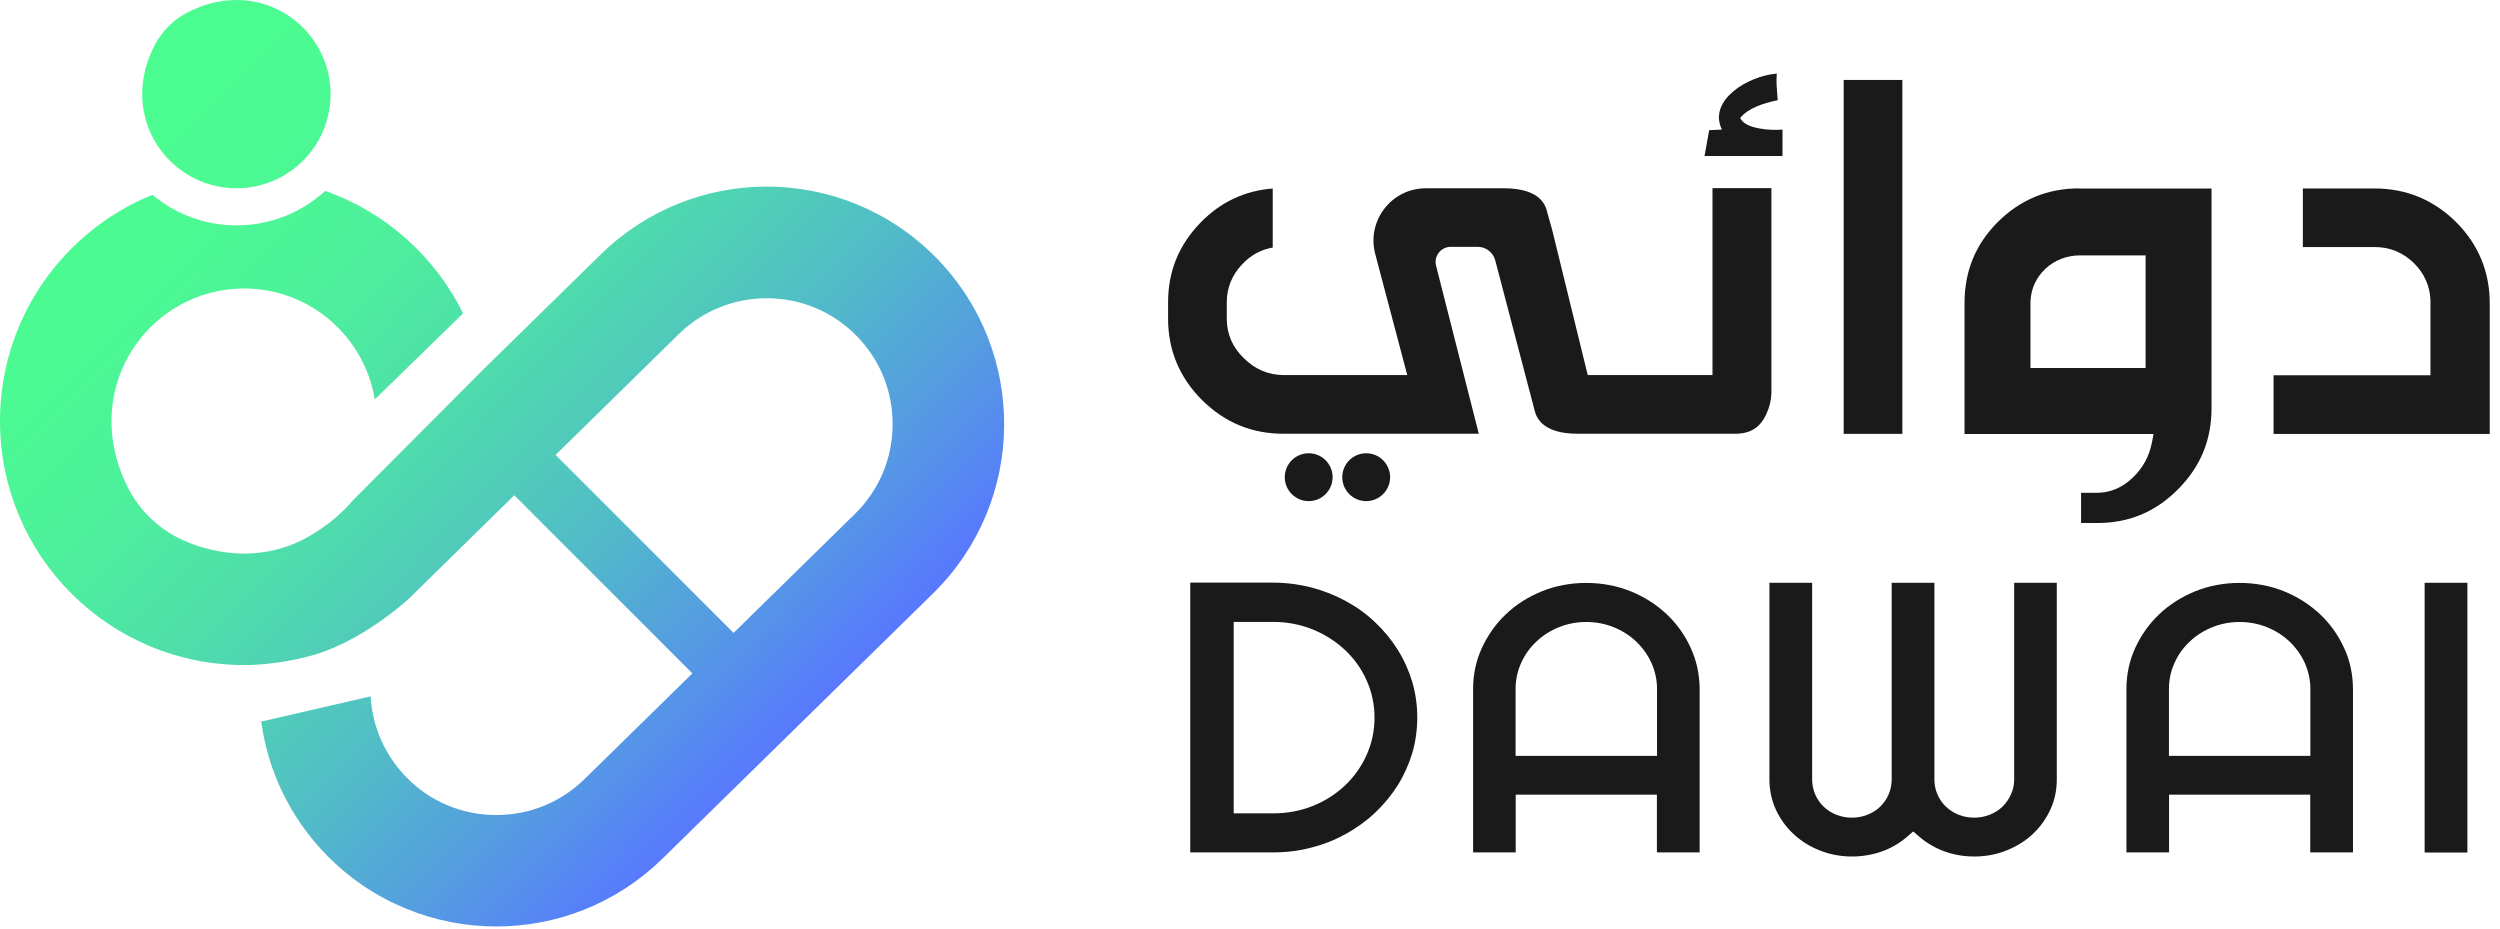 <svg width="210" height="78" viewBox="0 0 210 78" fill="none" xmlns="http://www.w3.org/2000/svg">
<path d="M15.64 1.103C14.52 1.703 13.6 2.643 13.01 3.763C10.46 8.653 12.8 13.523 16.81 15.203C17.75 15.593 18.78 15.813 19.86 15.813C21.07 15.813 22.21 15.543 23.23 15.063C25.91 13.803 27.77 11.073 27.77 7.913C27.77 2.183 21.69 -2.117 15.64 1.103ZM78.65 21.663C76.7 19.673 74.43 18.173 72 17.173C69.58 16.173 66.99 15.673 64.41 15.673C59.38 15.673 54.34 17.573 50.46 21.373L40.54 31.093C36.91 34.733 33.28 38.383 29.65 42.023C28.7 43.123 27.75 43.883 27.03 44.373C26.37 44.823 25.24 45.593 23.56 46.073C21.19 46.753 18.52 46.653 15.76 45.543C13.58 44.663 11.78 43.033 10.73 40.933C6.55 32.563 12.57 24.233 20.5 24.233C26.03 24.233 30.62 28.273 31.48 33.553L38.9 26.323C36.55 21.553 32.39 17.823 27.32 16.033C25.36 17.833 22.74 18.933 19.87 18.933C17.19 18.933 14.72 17.973 12.81 16.363C5.3 19.403 0 26.763 0 35.373C0 46.693 9.18 55.863 20.5 55.863C20.96 55.863 21.42 55.853 21.87 55.813C21.87 55.813 24.3 55.653 26.53 54.963C30.42 53.763 33.79 50.783 34.3 50.333L36.51 48.163L43.2 41.603L58.16 56.563L49.1 65.443C47.11 67.393 44.48 68.463 41.69 68.463C38.82 68.463 36.14 67.343 34.14 65.293C32.33 63.443 31.28 61.053 31.13 58.493C28.07 59.203 25 59.903 21.94 60.613C22.5 64.703 24.33 68.663 27.45 71.843C29.4 73.833 31.67 75.333 34.1 76.323C36.52 77.323 39.11 77.823 41.69 77.823C46.73 77.823 51.77 75.923 55.65 72.123L78.37 49.853C86.23 42.153 86.36 29.523 78.65 21.663ZM71.81 43.173L61.62 53.163L46.67 38.213L57.01 28.073C59 26.123 61.63 25.053 64.41 25.053C67.28 25.053 69.96 26.183 71.96 28.223C73.94 30.243 75.01 32.903 74.98 35.733C74.95 38.553 73.83 41.193 71.81 43.173Z" fill="url(#paint0_linear_181_400)"/>
<path d="M146.18 9.904C146.89 9.034 148.21 8.654 149.33 8.414C149.23 7.204 149.2 6.884 149.25 6.184C146.85 6.364 143.44 8.414 144.64 10.884L143.57 10.934L143.18 13.104H149.73V10.884C148.66 10.984 146.54 10.814 146.18 9.904Z" fill="#1A1A1A"/>
<path d="M209.138 25.482V36.452H190.979V31.522H204.159V25.242C204.119 24.022 203.639 22.952 202.739 22.072C201.819 21.192 200.729 20.752 199.479 20.752H193.439V15.832H199.479C202.119 15.832 204.419 16.782 206.309 18.652C208.189 20.532 209.138 22.832 209.138 25.482Z" fill="#1A1A1A"/>
<path d="M174.63 15.824C171.99 15.824 169.7 16.774 167.82 18.644C165.94 20.524 165.02 22.764 165.02 25.484V36.454H180.9L180.76 37.174C180.54 38.314 180.01 39.294 179.17 40.104C178.29 40.954 177.27 41.394 176.16 41.394H174.81V43.934H176.16C178.84 43.934 181.07 43.004 182.97 41.084C184.85 39.184 185.77 36.954 185.77 34.274V15.834H174.63V15.824ZM180.23 30.914H170.56V25.314C170.61 24.234 171.03 23.324 171.82 22.574C172.59 21.844 173.64 21.454 174.7 21.454H180.23V30.914Z" fill="#1A1A1A"/>
<path d="M159.799 6.715H154.869V36.445H159.799V6.715Z" fill="#1A1A1A"/>
<path d="M148.799 15.825V33.015C148.779 33.615 148.649 34.195 148.369 34.785C147.859 35.915 147.029 36.435 145.759 36.435H132.529C129.369 36.435 128.999 34.885 128.879 34.365L125.599 21.865C125.419 21.205 124.819 20.735 124.139 20.735H121.859C121.469 20.735 121.099 20.915 120.859 21.225C120.619 21.535 120.529 21.935 120.629 22.315L124.219 36.435H107.829C105.149 36.435 102.899 35.505 100.969 33.605C99.079 31.715 98.119 29.415 98.119 26.775V25.405C98.119 22.785 99.019 20.575 100.869 18.675C102.539 16.965 104.569 16.015 106.909 15.835V20.795C105.919 20.965 105.059 21.435 104.339 22.205C103.479 23.115 103.049 24.185 103.049 25.405V26.775C103.049 28.065 103.539 29.185 104.489 30.095C105.429 31.025 106.549 31.505 107.839 31.505H118.209L115.519 21.335C115.169 20.005 115.449 18.615 116.289 17.525C117.129 16.435 118.399 15.815 119.779 15.815H126.319C129.469 15.815 129.849 17.325 129.969 17.835L130.389 19.335L133.369 31.505H143.849V15.805H148.799V15.825Z" fill="#1A1A1A"/>
<path d="M109.93 42.094C111.04 42.094 111.94 41.194 111.94 40.084C111.94 38.974 111.04 38.074 109.93 38.074C108.82 38.074 107.92 38.974 107.92 40.084C107.92 41.194 108.82 42.094 109.93 42.094Z" fill="#1A1A1A"/>
<path d="M114.76 42.094C115.87 42.094 116.77 41.194 116.77 40.084C116.77 38.974 115.87 38.074 114.76 38.074C113.65 38.074 112.75 38.974 112.75 40.084C112.75 41.194 113.65 42.094 114.76 42.094Z" fill="#1A1A1A"/>
<path d="M118.63 57.281C118.34 56.321 117.94 55.421 117.41 54.581C116.89 53.751 116.25 52.971 115.52 52.281C114.8 51.591 113.97 50.991 113.07 50.501C112.17 50.011 111.2 49.621 110.17 49.351C109.15 49.091 108.07 48.941 106.95 48.941H99.981V71.601H106.95C108.06 71.601 109.15 71.471 110.17 71.191C111.2 70.931 112.17 70.541 113.07 70.041C113.97 69.541 114.79 68.941 115.52 68.261C116.24 67.571 116.88 66.801 117.41 65.961C117.93 65.131 118.34 64.221 118.63 63.261C118.91 62.311 119.05 61.301 119.05 60.261C119.05 59.251 118.91 58.231 118.63 57.281ZM114.79 63.431C114.35 64.401 113.74 65.261 112.97 65.991C112.2 66.711 111.3 67.291 110.27 67.701C109.24 68.111 108.14 68.321 106.97 68.321H103.63V52.241H106.97C108.13 52.241 109.24 52.461 110.27 52.871C111.29 53.291 112.2 53.871 112.97 54.591C113.74 55.311 114.36 56.171 114.79 57.141C115.23 58.111 115.46 59.171 115.46 60.281C115.46 61.391 115.23 62.451 114.79 63.431Z" fill="#1A1A1A"/>
<path d="M142.02 54.422C141.53 53.342 140.84 52.382 139.99 51.582C139.13 50.782 138.11 50.122 136.96 49.662C134.65 48.732 131.83 48.732 129.53 49.662C128.37 50.132 127.36 50.772 126.51 51.582C125.66 52.382 124.98 53.342 124.48 54.422C123.99 55.492 123.74 56.652 123.74 57.862V71.602H127.32V66.752H139.18V71.602H142.77V57.862C142.76 56.642 142.51 55.482 142.02 54.422ZM139.17 63.492H127.31V57.862C127.31 57.092 127.47 56.352 127.79 55.662C128.09 54.982 128.53 54.382 129.07 53.882C129.6 53.372 130.24 52.972 130.96 52.682C132.39 52.102 134.11 52.102 135.54 52.682C136.26 52.972 136.89 53.372 137.43 53.882C137.97 54.392 138.4 54.992 138.71 55.662C139.02 56.352 139.19 57.092 139.19 57.862V63.492H139.17Z" fill="#1A1A1A"/>
<path d="M169.191 48.953V65.473C169.191 65.913 169.101 66.353 168.911 66.753C168.731 67.143 168.491 67.483 168.191 67.773C167.891 68.063 167.531 68.283 167.121 68.443C166.321 68.763 165.341 68.763 164.531 68.443C164.131 68.283 163.771 68.063 163.471 67.773C163.161 67.483 162.921 67.133 162.751 66.743C162.571 66.343 162.491 65.913 162.491 65.473V48.953H158.901V65.473C158.901 65.913 158.811 66.343 158.641 66.743C158.471 67.133 158.221 67.483 157.921 67.773C157.621 68.063 157.261 68.283 156.851 68.443C156.061 68.763 155.071 68.763 154.261 68.443C153.861 68.283 153.501 68.063 153.201 67.773C152.901 67.483 152.651 67.133 152.481 66.743C152.311 66.343 152.221 65.913 152.221 65.473V48.953H148.631V65.473C148.631 66.363 148.811 67.203 149.161 67.983C149.521 68.773 150.021 69.463 150.641 70.043C151.261 70.633 152.011 71.103 152.851 71.433C154.451 72.083 156.381 72.123 158.071 71.523C158.861 71.243 159.571 70.823 160.201 70.283L160.711 69.843L161.221 70.283C161.851 70.823 162.571 71.243 163.351 71.523C165.021 72.123 166.961 72.083 168.561 71.433C169.401 71.093 170.151 70.633 170.771 70.043C171.391 69.463 171.881 68.763 172.241 67.983C172.601 67.203 172.771 66.353 172.771 65.473V48.953H169.191Z" fill="#1A1A1A"/>
<path d="M196.901 54.422C196.411 53.342 195.721 52.382 194.871 51.582C194.011 50.782 192.991 50.122 191.841 49.662C189.541 48.732 186.711 48.732 184.411 49.662C183.261 50.132 182.241 50.772 181.391 51.582C180.541 52.382 179.861 53.342 179.361 54.422C178.871 55.492 178.621 56.652 178.621 57.862V71.602H182.201V66.752H194.061V71.602H197.651V57.862C197.641 56.642 197.401 55.482 196.901 54.422ZM194.051 63.492H182.191V57.862C182.191 57.092 182.351 56.352 182.671 55.662C182.971 54.982 183.411 54.382 183.951 53.882C184.481 53.372 185.121 52.972 185.841 52.682C187.271 52.102 188.991 52.102 190.421 52.682C191.141 52.972 191.771 53.372 192.311 53.882C192.851 54.392 193.281 54.992 193.591 55.662C193.901 56.352 194.071 57.092 194.071 57.862V63.492H194.051Z" fill="#1A1A1A"/>
<path d="M203.67 48.953V71.613H207.26V48.953H203.67Z" fill="#1A1A1A"/>
<defs>
<linearGradient id="paint0_linear_181_400" x1="67.451" y1="60.944" x2="10.19" y2="4.528" gradientUnits="userSpaceOnUse">
<stop stop-color="#5878FF"/>
<stop offset="0.13" stop-color="#5598E4"/>
<stop offset="0.305" stop-color="#51BDC6"/>
<stop offset="0.481" stop-color="#4FD9AE"/>
<stop offset="0.656" stop-color="#4DEE9D"/>
<stop offset="0.83" stop-color="#4BFA92"/>
<stop offset="1" stop-color="#4BFE8F"/>
</linearGradient>
</defs>
</svg>
